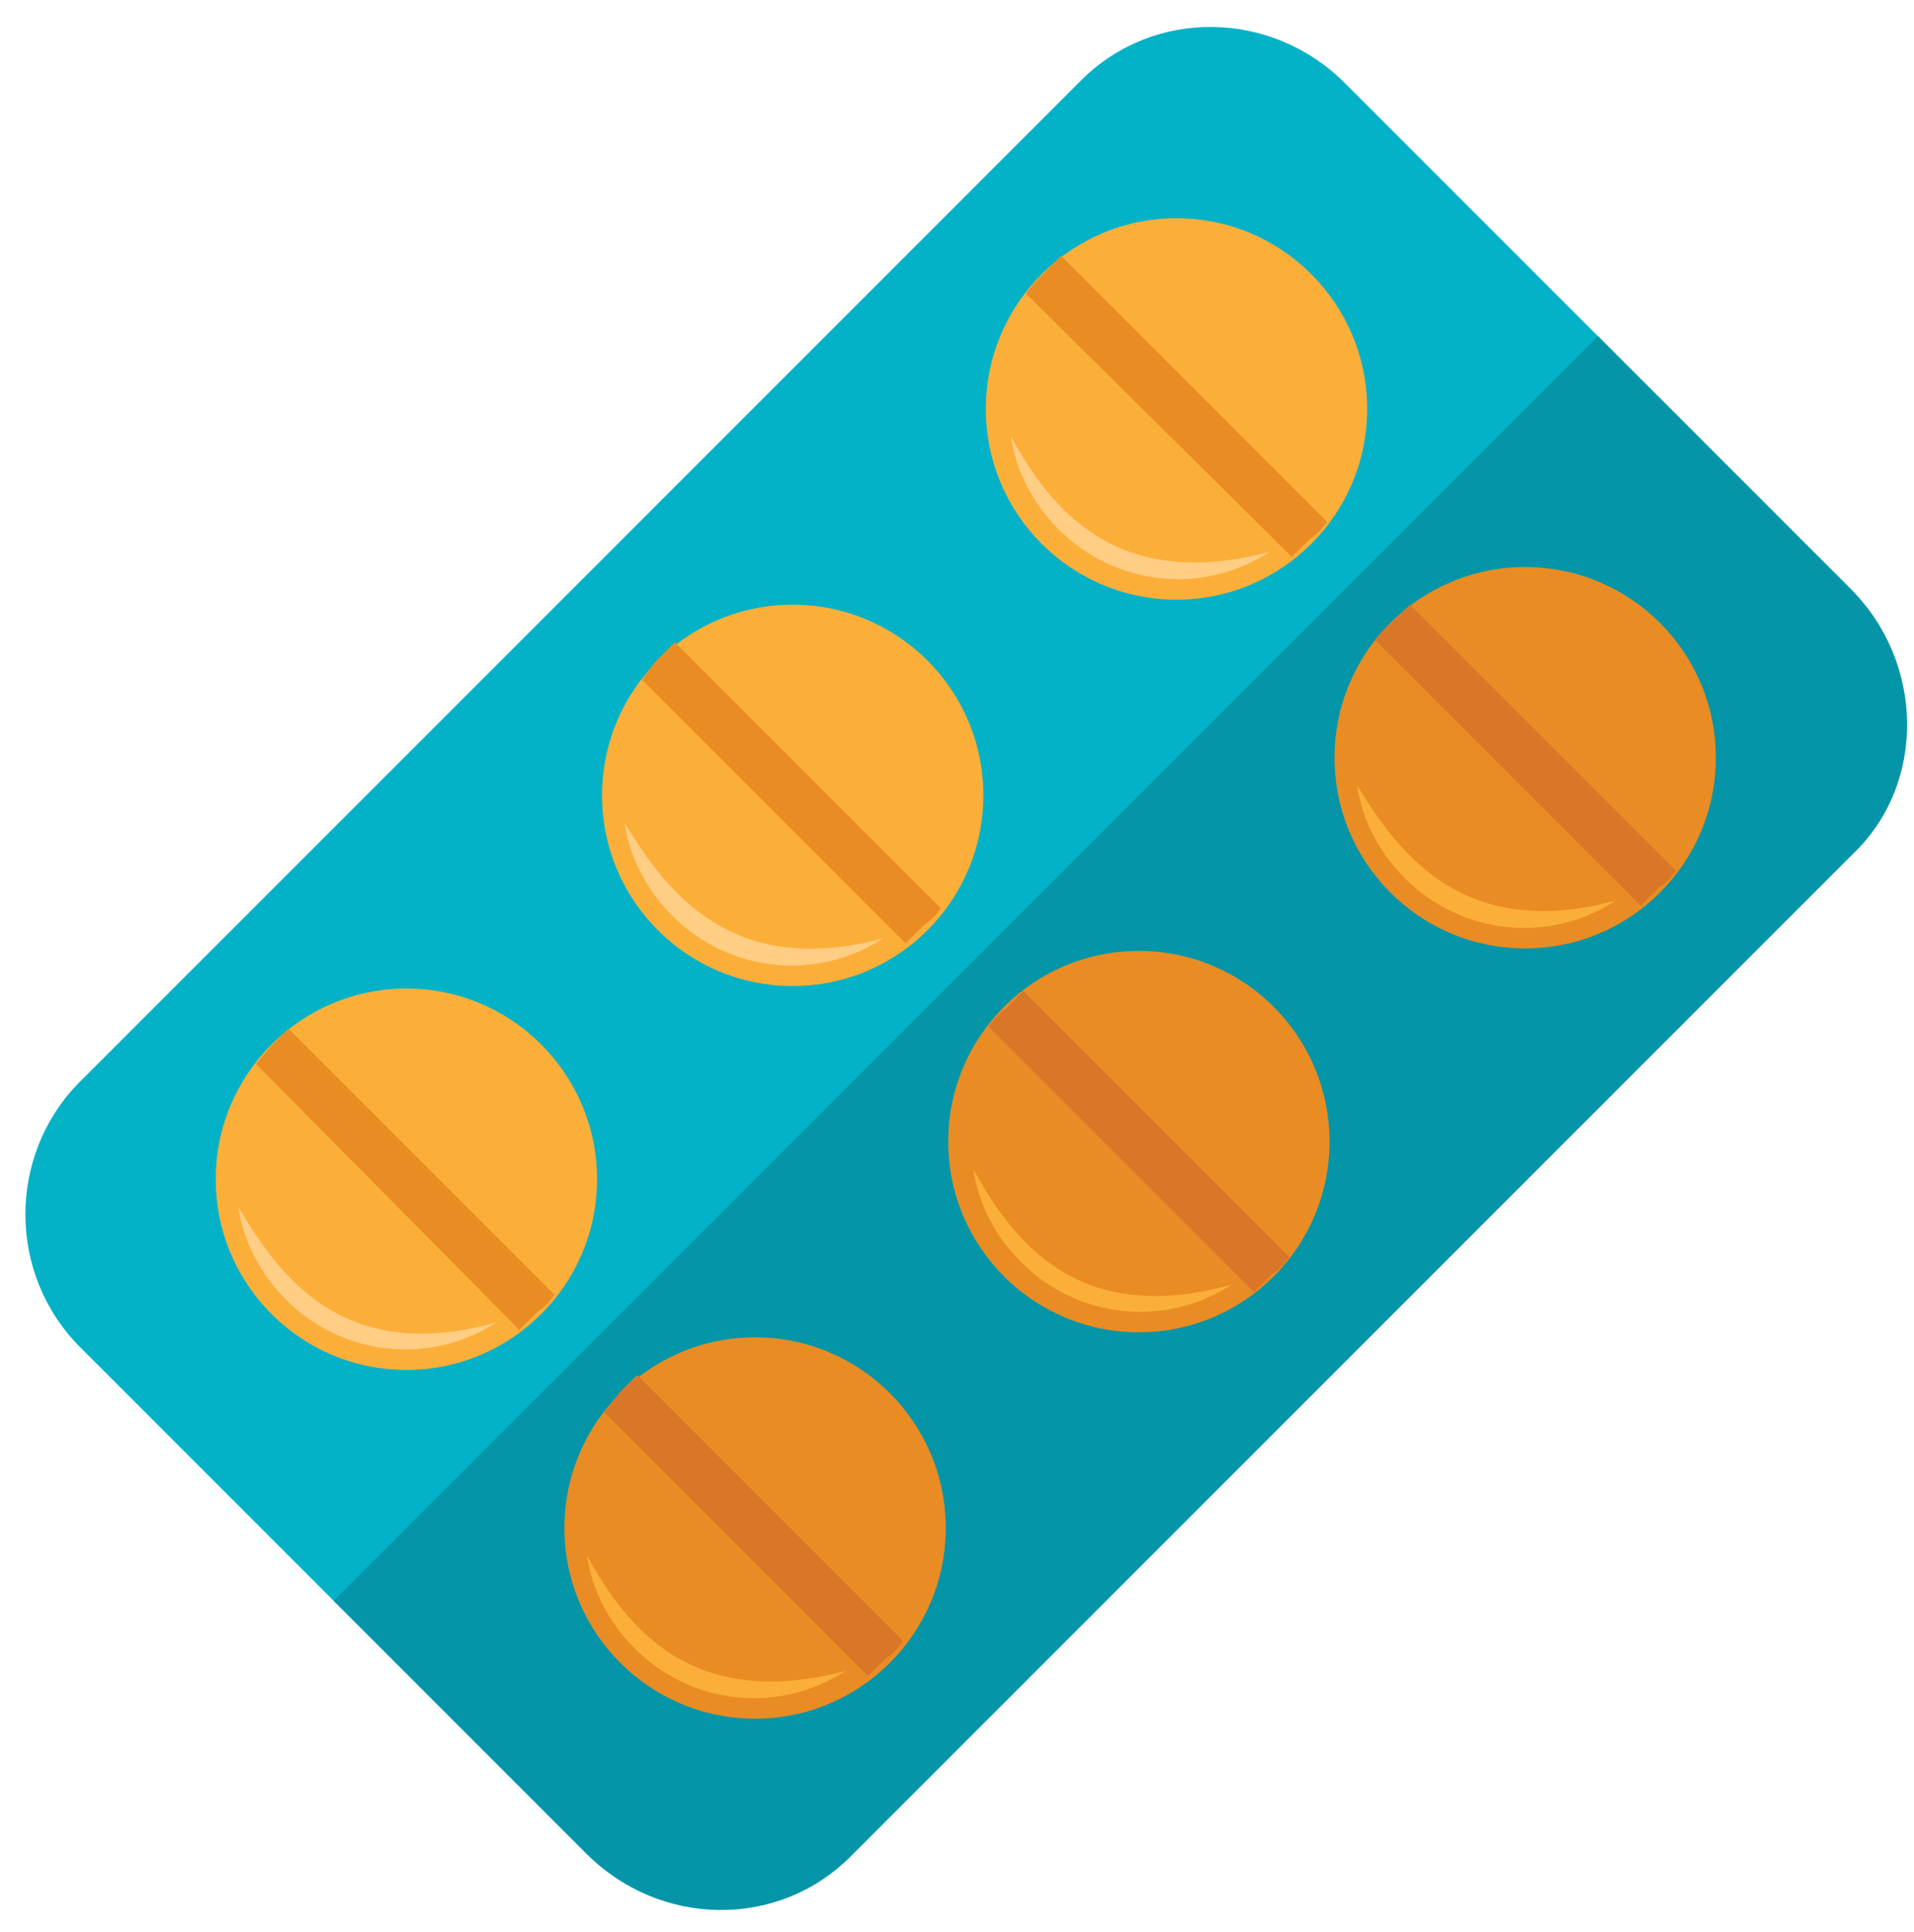 <?xml version="1.0" encoding="utf-8"?>
<!-- Generator: Adobe Illustrator 18.0.0, SVG Export Plug-In . SVG Version: 6.00 Build 0)  -->
<!DOCTYPE svg PUBLIC "-//W3C//DTD SVG 1.1//EN" "http://www.w3.org/Graphics/SVG/1.1/DTD/svg11.dtd">
<svg version="1.1" id="Layer_1" xmlns="http://www.w3.org/2000/svg" xmlns:xlink="http://www.w3.org/1999/xlink" x="0px" y="0px"
	 viewBox="0 0 76.3 77" enable-background="new 0 0 76.3 77" xml:space="preserve">
<g>
	<path fill-rule="evenodd" clip-rule="evenodd" fill="#04B2C8" d="M3.1,43.2l40-40c2.9-2.9,7.6-2.8,10.5,0.1l20.1,20.1
		c2.9,2.9,3,7.7,0.1,10.5l-40,40c-2.9,2.9-7.6,2.8-10.5-0.1L3.2,53.7C0.3,50.8,0.3,46.1,3.1,43.2z"/>
	<path fill-rule="evenodd" clip-rule="evenodd" fill="#0595A8" d="M63.7,13.4l10.1,10.1c2.9,2.9,3,7.7,0.1,10.5l-40,40
		c-2.9,2.9-7.6,2.8-10.5-0.1L13.3,63.8L63.7,13.4z"/>
	<g>
		<g>
			<circle fill-rule="evenodd" clip-rule="evenodd" fill="#FBAF39" cx="31.6" cy="31.7" r="7.6"/>
			<path fill-rule="evenodd" clip-rule="evenodd" fill="#FFCD83" d="M35.2,37.4c-2.6,1.7-6.1,1.4-8.4-0.9c-1-1-1.7-2.3-1.9-3.7
				C26.6,35.6,29.2,39,35.2,37.4z"/>
			<path fill-rule="evenodd" clip-rule="evenodd" fill="#E98C24" d="M26.2,26.3c0.2-0.2,0.5-0.5,0.7-0.7l10.6,10.6
				c-0.2,0.3-0.4,0.5-0.7,0.7c-0.2,0.2-0.5,0.5-0.7,0.7L25.6,27.1C25.8,26.8,26,26.5,26.2,26.3z"/>
		</g>
		<g>
			<circle fill-rule="evenodd" clip-rule="evenodd" fill="#E98C24" cx="45.4" cy="45.5" r="7.6"/>
			<path fill-rule="evenodd" clip-rule="evenodd" fill="#FBAF39" d="M49.1,51.2c-2.6,1.7-6.1,1.4-8.4-0.9c-1-1-1.7-2.3-1.9-3.7
				C40.4,49.5,43,52.9,49.1,51.2z"/>
			<path fill-rule="evenodd" clip-rule="evenodd" fill="#DA7627" d="M40.1,40.2c0.2-0.2,0.5-0.5,0.7-0.7l10.6,10.6
				c-0.2,0.3-0.4,0.5-0.7,0.7c-0.2,0.2-0.5,0.5-0.7,0.7L39.4,40.9C39.6,40.7,39.8,40.4,40.1,40.2z"/>
		</g>
	</g>
	<g>
		<g>
			<g>
				<circle fill-rule="evenodd" clip-rule="evenodd" fill="#FBAF39" cx="16.2" cy="47" r="7.6"/>
				<path fill-rule="evenodd" clip-rule="evenodd" fill="#FFCD83" d="M19.8,52.7c-2.6,1.7-6.1,1.4-8.4-0.9c-1-1-1.7-2.3-1.9-3.7
					C11.2,51,13.8,54.4,19.8,52.7z"/>
				<path fill-rule="evenodd" clip-rule="evenodd" fill="#E98C24" d="M10.8,41.7c0.2-0.2,0.5-0.5,0.7-0.7l10.6,10.6
					c-0.2,0.3-0.4,0.5-0.7,0.7c-0.2,0.2-0.5,0.5-0.7,0.7L10.2,42.4C10.4,42.2,10.6,41.9,10.8,41.7z"/>
			</g>
			<g>
				<circle fill-rule="evenodd" clip-rule="evenodd" fill="#E98C24" cx="30.1" cy="60.9" r="7.6"/>
				<path fill-rule="evenodd" clip-rule="evenodd" fill="#FBAF39" d="M33.7,66.6c-2.6,1.7-6.1,1.4-8.4-0.9c-1-1-1.7-2.3-1.9-3.7
					C25,64.9,27.6,68.2,33.7,66.6z"/>
				<path fill-rule="evenodd" clip-rule="evenodd" fill="#DA7627" d="M24.7,55.5c0.2-0.2,0.5-0.5,0.7-0.7l10.6,10.6
					c-0.2,0.3-0.4,0.5-0.7,0.7c-0.2,0.2-0.5,0.5-0.7,0.7L24.1,56.3C24.3,56,24.5,55.8,24.7,55.5z"/>
			</g>
		</g>
		<g>
			<g>
				<circle fill-rule="evenodd" clip-rule="evenodd" fill="#FBAF39" cx="46.9" cy="16.3" r="7.6"/>
				<path fill-rule="evenodd" clip-rule="evenodd" fill="#FFCD83" d="M50.6,22c-2.6,1.7-6.1,1.4-8.4-0.9c-1-1-1.7-2.3-1.9-3.7
					C41.9,20.3,44.5,23.6,50.6,22z"/>
				<path fill-rule="evenodd" clip-rule="evenodd" fill="#E98C24" d="M41.6,10.9c0.2-0.2,0.5-0.5,0.7-0.7l10.6,10.6
					c-0.2,0.3-0.4,0.5-0.7,0.7c-0.2,0.2-0.5,0.5-0.7,0.7L40.9,11.7C41.1,11.4,41.3,11.2,41.6,10.9z"/>
			</g>
			<g>
				<circle fill-rule="evenodd" clip-rule="evenodd" fill="#E98C24" cx="60.8" cy="30.2" r="7.6"/>
				<path fill-rule="evenodd" clip-rule="evenodd" fill="#FBAF39" d="M64.4,35.9c-2.6,1.7-6.1,1.4-8.4-0.9c-1-1-1.7-2.3-1.9-3.7
					C55.8,34.1,58.4,37.5,64.4,35.9z"/>
				<path fill-rule="evenodd" clip-rule="evenodd" fill="#DA7627" d="M55.5,24.8c0.2-0.2,0.5-0.5,0.7-0.7l10.6,10.6
					c-0.2,0.3-0.4,0.5-0.7,0.7c-0.2,0.2-0.5,0.5-0.7,0.7L54.8,25.5C55,25.3,55.2,25,55.5,24.8z"/>
			</g>
		</g>
	</g>
</g>
</svg>
